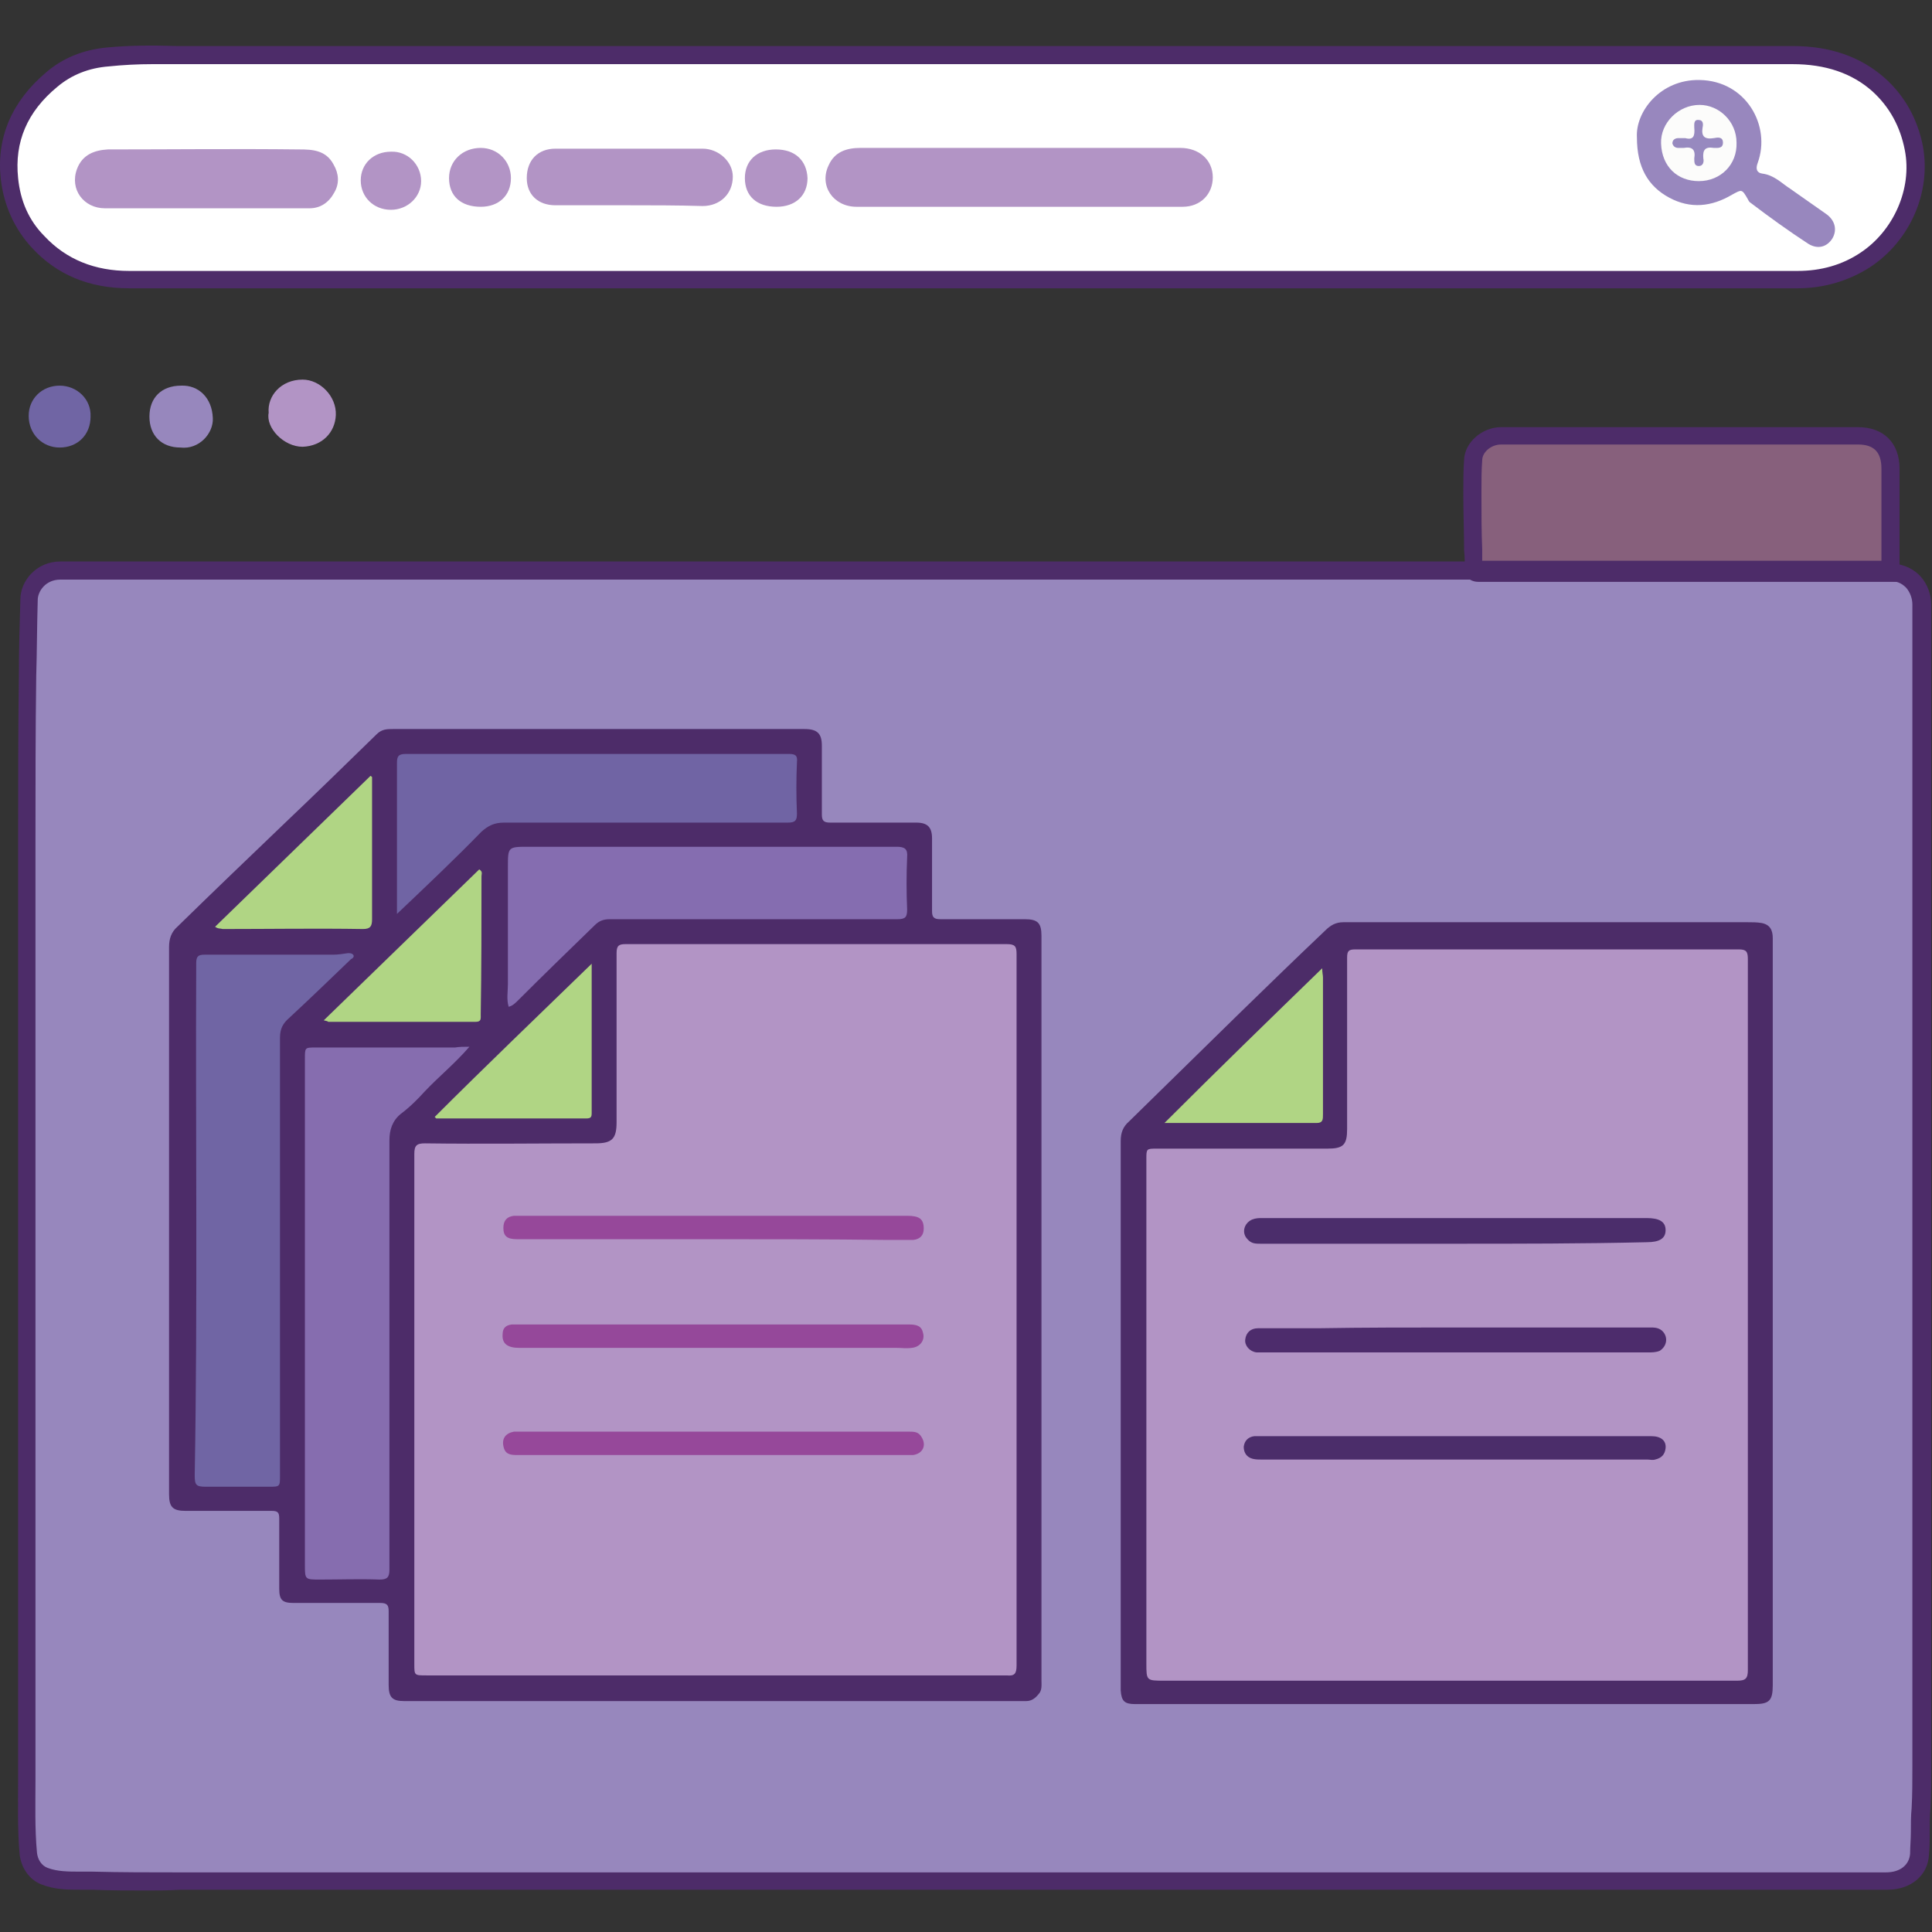 <?xml version="1.0" encoding="utf-8"?>
<!-- Generator: Adobe Illustrator 23.0.0, SVG Export Plug-In . SVG Version: 6.00 Build 0)  -->
<svg version="1.1" xmlns="http://www.w3.org/2000/svg" xmlns:xlink="http://www.w3.org/1999/xlink" x="0px" y="0px"
	 viewBox="0 0 256 256" style="enable-background:new 0 0 256 256;" xml:space="preserve">
<rect x="0" y="0" width="256" height="256" fill="#333333" stroke="none"/>
<style type="text/css">
	.st0{fill:#9787BD;}
	.st1{fill:#FFFFFF;}
	.st2{fill:#87607C;}
	.st3{fill:#B294C5;}
	.st4{fill:#7065A4;}
	.st5{fill:#4D2C69;}
	.st6{fill:#4C2C68;}
	.st7{fill:#9887BE;}
	.st8{fill:#866DAF;}
	.st9{fill:#856DB0;}
	.st10{fill:#7064A4;}
	.st11{fill:#B0D584;}
	.st12{fill:#FCFCFB;}
	.st13{fill:#96489A;}
	.st14{fill:#95489A;}
	.st15{fill:#4B2D6B;}
	.st16{fill:#4D2C6C;}
	.st17{fill:#4B2D6A;}
	.st18{fill:#9789BF;}
</style>
<g id="Layer_1">
	<g>
		<path class="st0" d="M250.9,76.4c2.5,0,4.1,2.1,4,4.3c-0.1,50.5,0,101,0,151.5c0,2.6,0.1,5.3-0.1,7.9c-0.1,2-0.1,4.1-0.2,6.1
			c-0.1,2.2-1.9,3.6-4.3,3.6c-7.1,0-14.3,0-21.4,0c-66.8,0-133.7,0-200.5,0c-5.3,0-10.6,0.1-15.8-0.1c-2.1-0.1-4.3,0.2-6.3-0.6
			c-1.2-0.5-2-1.7-2.1-3c-0.3-4.4-0.2-8.9-0.2-13.3c0-37.6,0-75.2,0-112.8c0-10-0.1-20,0.1-29.9C4,86.7,4,83.4,4.1,80
			c0-1.7,1.6-3.8,4.2-3.9c0.3,0,0.6,0,0.9,0c61.7,0,123.3,0,185,0c0.5,0,1,0,1.4,0c0.4-0.2,0.9-0.1,1.3-0.1c17.3,0,34.6,0,51.9,0
			C249.5,76,250.3,75.9,250.9,76.4z"/>
		<path class="st1" d="M128,7.8c36.6,0,73.2,0,109.9,0c4.3,0,8.2,1,11.4,3.9c2.5,2.2,4.1,5.1,4.7,8.4c1,5.7-1.6,11.7-6.4,14.8
			c-2.8,1.8-5.8,2.6-9,2.6c-73.7,0-147.4,0-221.1,0c-4.7,0-8.8-1.5-12.1-5c-2.2-2.4-3.4-5.2-3.8-8.4c-0.6-5.4,1.6-9.7,5.6-13.1
			c2.1-1.7,4.6-2.7,7.4-3c4.1-0.4,8.3-0.2,12.4-0.2C60.7,7.8,94.3,7.8,128,7.8z"/>
		<path class="st2" d="M250.9,76.4c-18,0-36.1,0-54.1,0c-0.4,0-0.8,0.1-1.1-0.2c0-3.4-0.2-6.7-0.1-10.1c0-1.6,0-3.2,0.1-4.8
			c0.1-1.7,1.8-3.2,3.7-3.2c3.1,0,6.2,0,9.3,0c12.6,0,25.3,0,37.9,0c2.8,0,4.3,1.5,4.3,4.3C250.9,67.1,250.9,71.7,250.9,76.4z"/>
		<path class="st3" d="M35.6,54.7c-0.2-2.2,1.6-4.4,4.5-4.4c2.3,0,4.5,2.2,4.4,4.7c-0.1,2.3-1.8,4.1-4.4,4.2
			C37.6,59.2,35.2,56.7,35.6,54.7z"/>
		<path class="st0" d="M23.9,59.3c-2.5,0-4.1-1.6-4.1-4.1c0-2.5,1.6-4.1,4.2-4.1c2.3-0.1,4.1,1.6,4.2,4.3
			C28.3,57.4,26.4,59.6,23.9,59.3z"/>
		<path class="st4" d="M7.9,59.3c-2.3,0-4.1-1.8-4.1-4.2c0-2.3,1.8-4,4.1-4c2.3,0,4.2,1.8,4.1,4.1C12,57.6,10.3,59.3,7.9,59.3z"/>
		<path class="st5" d="M138,173.5c0,16.4,0,32.7,0,49.1c0,0.7,0.1,1.4-0.4,1.9c-0.4,0.5-0.9,0.9-1.6,0.9c-0.3,0-0.7,0-1,0
			c-27.2,0-54.3,0-81.5,0c-1.5,0-2-0.5-2-2.1c0-3.3,0-6.5,0-9.8c0-0.8-0.2-1.1-1.1-1.1c-3.8,0-7.7,0-11.5,0c-1.5,0-1.9-0.4-1.9-1.9
			c0-3.1,0-6.2,0-9.3c0-0.8-0.2-1-1-1c-3.8,0-7.6,0-11.4,0c-1.7,0-2.2-0.5-2.2-2.2c0-3.1,0-6.2,0-9.3c0-21.1,0-42.1,0-63.2
			c0-1.1,0.3-2,1.1-2.7c4.7-4.6,9.4-9.1,14.2-13.7c4.1-3.9,8.1-7.8,12.2-11.8c0.7-0.7,1.4-0.7,2.2-0.7c18.2,0,36.3,0,54.5,0
			c1.7,0,2.3,0.6,2.3,2.2c0,3,0,6.1,0,9.1c0,0.8,0.2,1.1,1.1,1.1c3.8,0,7.6,0,11.4,0c1.5,0,2.1,0.6,2.1,2.1c0,3.2,0,6.4,0,9.6
			c0,0.8,0.2,1.1,1.1,1.1c3.7,0,7.5,0,11.2,0c1.7,0,2.2,0.5,2.2,2.2C138,140.5,138,157,138,173.5C138,173.5,138,173.5,138,173.5z"/>
		<path class="st6" d="M234.9,174c0,16.4,0,32.9,0,49.3c0,2.1-0.5,2.5-2.5,2.5c-27.3,0-54.7,0-82,0c-1.4,0-1.8-0.4-1.9-1.8
			c0-0.5,0-1,0-1.6c0-23.7,0-47.4,0-71.2c0-1.1,0.3-1.9,1.1-2.6c4.9-4.8,9.8-9.6,14.7-14.4c3.8-3.7,7.5-7.3,11.3-10.9
			c0.7-0.7,1.4-1.1,2.4-1.1c17.9,0,35.8,0,53.6,0c0.6,0,1.2,0,1.8,0.1c1.1,0.2,1.5,0.9,1.5,2c0,4.7,0,9.3,0,14
			C234.9,150.2,234.9,162.1,234.9,174z"/>
		<path class="st3" d="M135.1,27.4c-7.2,0-14.4,0-21.6,0c-3.1,0-5-2.8-3.7-5.5c0.8-1.8,2.4-2.3,4.2-2.3c7.4,0,14.9,0,22.3,0
			c6.7,0,13.4,0,20.1,0c2.5,0,4.3,1.6,4.3,3.9c0,2.2-1.6,3.9-4,3.9C149.5,27.4,142.3,27.4,135.1,27.4z"/>
		<path class="st3" d="M27.3,27.6c-4.5,0-8.9,0-13.4,0c-2.8,0-4.7-2.5-3.7-5.2c0.7-1.9,2.3-2.5,4.1-2.6c8.5,0,16.9-0.1,25.4,0
			c1.7,0,3.5,0.1,4.5,2c0.7,1.2,0.8,2.5,0.1,3.7c-0.7,1.3-1.8,2.1-3.3,2.1C36.4,27.6,31.8,27.6,27.3,27.6z"/>
		<path class="st7" d="M216.9,18.2c-0.2-3.4,3.1-7.7,8.3-7.6c6.2,0.1,9.5,6.1,7.7,11c-0.3,0.8-0.1,1.3,0.6,1.4
			c1.6,0.2,2.6,1.3,3.7,2c1.6,1.1,3.1,2.2,4.7,3.3c1.2,0.8,1.6,2.1,0.9,3.3c-0.7,1.1-1.9,1.5-3.2,0.7c-2.6-1.7-5.1-3.5-7.6-5.4
			c-0.2-0.1-0.3-0.3-0.4-0.5c-0.8-1.4-0.8-1.3-2.1-0.6c-2.7,1.6-5.5,1.9-8.3,0.4C218.4,24.7,216.9,22.2,216.9,18.2z"/>
		<path class="st3" d="M83.2,27.2c-3.2,0-6.4,0-9.6,0c-2.3,0-3.8-1.4-3.8-3.6c0-2.4,1.5-3.9,3.8-3.9c6.5,0,13,0,19.5,0
			c2.1,0,4,1.7,4,3.7c0,2.3-1.7,3.9-4,3.9C89.7,27.2,86.4,27.2,83.2,27.2C83.2,27.2,83.2,27.2,83.2,27.2z"/>
		<path class="st3" d="M63.7,27.4c-2.6,0-4.2-1.4-4.2-3.8c0-2.3,1.8-4,4.2-4c2.3,0,4,1.8,4,4C67.7,25.9,66.1,27.4,63.7,27.4z"/>
		<path class="st3" d="M102.9,27.4c-2.6,0-4.2-1.4-4.2-3.8c0-2.3,1.6-3.8,4.1-3.8c2.6,0,4.1,1.5,4.2,3.8
			C107,25.9,105.4,27.4,102.9,27.4z"/>
		<path class="st3" d="M55.8,24c0,2.1-1.8,3.8-4,3.8c-2.3,0-4-1.7-4-3.9c0-2.2,1.7-3.8,4-3.8C54,20,55.8,21.8,55.8,24z"/>
		<path class="st3" d="M134.7,173.6c0,15.7,0,31.4,0,47.1c0,1.1-0.3,1.4-1.3,1.3c-25.6,0-51.3,0-76.9,0c-1.6,0-1.6,0-1.6-1.5
			c0-22.5,0-45.1,0-67.6c0-1.1,0.3-1.4,1.4-1.4c7.5,0.1,15.1,0,22.6,0c2.2,0,2.8-0.6,2.8-2.8c0-7.5,0-14.9,0-22.4
			c0-1,0.3-1.2,1.2-1.2c16.8,0,33.7,0,50.5,0c1.1,0,1.3,0.3,1.3,1.3C134.7,142.1,134.7,157.9,134.7,173.6z"/>
		<path class="st8" d="M62.2,138.7c-1.9,2.2-4,3.9-5.9,5.9c-1,1.1-2,2.1-3.2,3c-1.1,0.9-1.5,2.1-1.5,3.5c0,9.1,0,18.2,0,27.3
			c0,9.9,0,19.7,0,29.6c0,1-0.3,1.3-1.3,1.3c-2.6-0.1-5.2,0-7.9,0c-2,0-2,0-2-2c0-9.6,0-19.2,0-28.8c0-12.7,0-25.5,0-38.2
			c0-1.5,0-1.5,1.4-1.5c6.2,0,12.3,0,18.5,0C60.9,138.7,61.4,138.7,62.2,138.7z"/>
		<path class="st4" d="M35.9,126.5c2.7,0,5.5,0,8.2,0c0.7,0,1.3-0.1,2-0.2c0.3,0,0.5,0,0.7,0.2c0.2,0.3-0.1,0.5-0.3,0.6
			c-2.7,2.6-5.4,5.2-8.2,7.8c-0.8,0.7-1.2,1.4-1.2,2.6c0,19.3,0,38.6,0,58c0,1.5,0,1.5-1.5,1.5c-2.8,0-5.5,0-8.3,0
			c-1.3,0-1.5-0.2-1.5-1.5c0.4-22.6,0.1-45.3,0.2-67.9c0-0.9,0.3-1.1,1.1-1.1C30.1,126.5,33,126.5,35.9,126.5z"/>
		<path class="st9" d="M67.4,133.4c-0.3-1-0.1-2-0.1-3c0-5.2,0-10.3,0-15.5c0-2.7,0-2.7,2.8-2.7c16.2,0,32.4,0,48.7,0
			c1.1,0,1.5,0.3,1.4,1.4c-0.1,2.3-0.1,4.6,0,6.9c0,1-0.2,1.3-1.3,1.3c-11.1,0-22.2,0-33.3,0c-1.6,0-3.2,0-4.8,0
			c-0.8,0-1.4,0.2-2,0.8c-3.4,3.3-6.8,6.6-10.1,9.9C68.3,132.9,67.9,133.3,67.4,133.4z"/>
		<path class="st10" d="M52.6,121.1c0-0.6,0-0.9,0-1.2c0-6.3,0-12.6,0-18.8c0-0.9,0.2-1.2,1.2-1.2c16.9,0,33.8,0,50.7,0
			c0.9,0,1.2,0.2,1.1,1.1c-0.1,2.3-0.1,4.5,0,6.8c0,0.9-0.2,1.2-1.2,1.2c-12.5,0-25,0-37.6,0c-1.3,0-2.1,0.4-3,1.2
			C60.3,113.8,56.6,117.3,52.6,121.1z"/>
		<path class="st11" d="M78.4,127.7c0,6.8,0,13.3,0,19.8c0,0.5-0.1,0.7-0.7,0.7c-6.6,0-13.3,0-19.9,0c0,0,0,0-0.2-0.2
			C64.4,141.2,71.3,134.6,78.4,127.7z"/>
		<path class="st11" d="M42.9,135.2c7-6.8,13.8-13.4,20.6-20c0.5,0.3,0.3,0.6,0.3,0.9c0,6.1,0,12.2-0.1,18.3c0,0.6,0.1,1-0.7,1
			c-6.5,0-13,0-19.5,0C43.4,135.3,43.3,135.3,42.9,135.2z"/>
		<path class="st11" d="M28.5,122.8c6.9-6.7,13.7-13.3,20.6-20c0.1,0.1,0.2,0.1,0.2,0.2c0,0.3,0,0.6,0,1c0,5.9,0,11.9,0,17.8
			c0,0.9-0.2,1.3-1.2,1.3c-6.2-0.1-12.4,0-18.6,0C29.2,123,28.9,123.1,28.5,122.8z"/>
		<path class="st3" d="M231.6,174.2c0,15.7,0,31.4,0,47.1c0,1.1-0.3,1.4-1.4,1.4c-25.3,0-50.6,0-75.9,0c-2.4,0-2.4,0-2.4-2.3
			c0-22.3,0-44.6,0-66.8c0-1.4,0-1.4,1.4-1.4c7.5,0,15.1,0,22.6,0c2.1,0,2.6-0.5,2.6-2.6c0-7.6,0-15.2,0-22.7c0-0.9,0.2-1.1,1.1-1.1
			c16.9,0,33.8,0,50.8,0c1,0,1.2,0.3,1.2,1.3C231.6,142.6,231.6,158.4,231.6,174.2z"/>
		<path class="st11" d="M175.2,128.3c0,0.6,0.1,0.9,0.1,1.2c0,6.1,0,12.1,0,18.2c0,0.6,0,1.1-0.8,1.1c-6.6,0-13.2,0-20.2,0
			C161.3,141.8,168.2,135.1,175.2,128.3z"/>
		<path class="st12" d="M230.1,18.9c0.1,2.9-2.1,5.1-5,5.1c-2.8,0-4.9-1.9-5-5c-0.1-2.7,2.3-5.1,5.1-5.1
			C227.8,13.9,230.1,16.1,230.1,18.9z"/>
		<path class="st13" d="M94.4,164.2c-8.6,0-17.3,0-25.9,0c-1.3,0-1.8-0.4-1.8-1.5c0-1,0.5-1.5,1.4-1.6c0.5,0,1,0,1.6,0
			c16.8,0,33.7,0,50.5,0c1.6,0,2.2,0.4,2.2,1.7c0,0.9-0.5,1.4-1.4,1.5c-1.1,0-2.3,0-3.4,0C109.7,164.2,102,164.2,94.4,164.2z"/>
		<path class="st14" d="M94.4,178.6c-8.5,0-17.1,0-25.6,0c-1.6,0-2.3-0.6-2.2-1.8c0-0.8,0.4-1.2,1.2-1.3c0.2,0,0.4,0,0.7,0
			c17.3,0,34.6,0,51.9,0c0.9,0,1.7,0.1,1.9,1.1c0.3,1-0.4,1.9-1.5,2c-0.7,0.1-1.3,0-2,0C110.7,178.6,102.5,178.6,94.4,178.6z"/>
		<path class="st13" d="M94.4,192.8c-8.6,0-17.3,0-25.9,0c-0.9,0-1.6-0.1-1.8-1.2c-0.2-1,0.3-1.7,1.4-1.9c0.3,0,0.6,0,0.9,0
			c17.1,0,34.3,0,51.4,0c0.7,0,1.3,0,1.7,0.7c0.7,1.1,0.2,2.2-1.1,2.4c-0.4,0-0.7,0-1.1,0C111.4,192.8,102.9,192.8,94.4,192.8z"/>
		<path class="st15" d="M192.7,164.8c-8.6,0-17.1,0-25.7,0c-0.6,0-1.2,0-1.7-0.6c-0.8-0.8-0.5-2.1,0.6-2.6c0.5-0.2,0.9-0.2,1.4-0.2
			c17,0,33.9,0,50.9,0c1.7,0,2.5,0.5,2.5,1.6c0,1.1-0.8,1.6-2.5,1.6C209.7,164.8,201.2,164.8,192.7,164.8z"/>
		<path class="st16" d="M192.8,175.9c8.6,0,17.2,0,25.8,0c0.6,0,1.1,0,1.6,0.4c0.9,0.8,0.7,2.1-0.3,2.7c-0.5,0.2-1,0.2-1.5,0.2
			c-17,0-33.9,0-50.9,0c-0.3,0-0.7,0-1,0c-0.9-0.1-1.6-0.9-1.5-1.7c0.1-0.9,0.7-1.5,1.7-1.5c2.7,0,5.3,0,8,0
			C180.7,175.9,186.7,175.9,192.8,175.9z"/>
		<path class="st17" d="M192.9,190.3c8.6,0,17.3,0,25.9,0c1.3,0,2,0.6,1.9,1.6c-0.1,0.8-0.5,1.3-1.4,1.5c-0.3,0.1-0.7,0-1,0
			c-17,0-34,0-51.1,0c-0.4,0-0.8,0-1.2-0.1c-0.8-0.2-1.2-0.8-1.2-1.6c0.1-0.8,0.6-1.3,1.4-1.4c0.4,0,0.7,0,1.1,0
			C175.9,190.3,184.4,190.3,192.9,190.3z"/>
		<path class="st18" d="M223.3,18.3c1.1,0.3,1.3-0.3,1.2-1.4c0-0.4-0.1-1.1,0.6-1c0.6,0,0.6,0.6,0.5,1c-0.2,1.2,0.3,1.6,1.5,1.4
			c0.5-0.1,1.2-0.2,1.2,0.6c0,0.8-0.7,0.7-1.2,0.7c-1.2-0.2-1.5,0.3-1.4,1.4c0.1,0.4,0,1-0.6,1c-0.6,0-0.6-0.5-0.6-1
			c0.2-1.2-0.3-1.6-1.4-1.4c-0.2,0-0.4,0-0.7,0c-0.4,0-0.7-0.2-0.8-0.6c0-0.5,0.4-0.7,0.8-0.7C222.7,18.3,222.9,18.3,223.3,18.3z"/>
		<g>
			<path class="st5" d="M19.5,250.5c-2.4,0-4.9,0-7.3-0.1c-0.5,0-1,0-1.5,0c-1.7,0-3.4,0-5.2-0.7c-1.6-0.6-2.7-2.2-2.9-4
				c-0.3-3.3-0.2-6.7-0.2-9.9c0-1.2,0-2.3,0-3.5c0-32.6,0-65.2,0-97.8l0-15c0-2.6,0-5.1,0-7.7c0-7.3,0-14.8,0.1-22.3
				c0-3.4,0.1-6.7,0.2-10.1c0-2.4,2.1-5,5.3-5c0.2,0,0.4,0,0.6,0l0.3,0h185c0.3,0,0.7,0,1,0l0.3,0c0.5-0.1,1-0.1,1.4-0.1l21.1,0
				c10.3,0,20.6,0,30.9,0l0.3,0c0.6,0,1.3,0,2.1,0.4c1.3,0.1,2.6,0.7,3.5,1.7c0.9,1,1.4,2.4,1.4,3.7c0,42,0,83.9,0,125.9v25.7
				c0,0.7,0,1.5,0,2.2c0,1.9,0,3.8-0.1,5.7c-0.1,1.1-0.1,2.1-0.1,3.2c0,1,0,1.9-0.1,2.9c-0.1,2.8-2.4,4.7-5.5,4.7
				c-7.1,0-14.3,0-21.4,0l-200.5,0c-1.4,0-2.9,0-4.3,0C22.3,250.5,20.9,250.5,19.5,250.5z M11.2,248c0.3,0,0.6,0,1,0
				c3.8,0.1,7.7,0.1,11.5,0.1c1.4,0,2.9,0,4.3,0l50.1,0l150.4,0c7.1,0,14.3,0,21.4,0c1.9,0,3.1-1,3.2-2.5c0-0.9,0.1-1.9,0.1-2.8
				c0-1.1,0-2.2,0.1-3.2c0.1-1.8,0.1-3.7,0.1-5.6c0-0.7,0-1.5,0-2.2V206c0-42,0-83.9,0-125.9c0-0.8-0.3-1.6-0.8-2.2
				c-0.4-0.4-1-0.9-2.1-0.9h-0.4l-0.3-0.3c-0.1-0.1-0.4-0.1-0.9-0.1c-0.1,0-0.3,0-0.4,0c-10.3,0-20.6,0-30.9,0l-21,0
				c-0.4,0-0.7,0-0.9,0.1l-0.2,0.1l-0.6,0c-0.3,0-0.7,0-1,0L8,76.8c-2,0-3,1.6-3,2.7c-0.1,3.4-0.1,6.7-0.2,10.1
				c-0.1,7.4-0.1,14.9-0.1,22.2c0,2.6,0,5.1,0,7.7l0,15c0,32.6,0,65.2,0,97.8c0,1.2,0,2.3,0,3.5c0,3.2-0.1,6.5,0.2,9.7
				c0.1,0.9,0.6,1.7,1.4,2c1.3,0.5,2.8,0.5,4.3,0.5C10.8,248,11,248,11.2,248z"/>
			<path class="st5" d="M123.7,38.2c-35.5,0-71.1,0-106.6,0c-5.3,0-9.6-1.8-12.9-5.4c-2.3-2.5-3.7-5.6-4.1-9.1
				c-0.6-5.5,1.5-10.3,6-14.1c2.2-1.9,4.9-3,8-3.3c3.1-0.3,6.2-0.3,9.3-0.2c1.1,0,2.2,0,3.3,0c25.8,0,51.7,0,77.5,0l47.4,0
				c28.6,0,57.3,0,85.9,0c0,0,0,0,0,0c5,0,9,1.4,12.2,4.2c2.7,2.4,4.4,5.5,5.1,9.1c1.1,6.1-1.7,12.5-7,16c-2.8,1.8-6.1,2.8-9.6,2.8
				C200,38.2,161.9,38.2,123.7,38.2z M20.2,8.5c-1.9,0-3.9,0.1-5.8,0.3C11.8,9,9.5,9.9,7.6,11.5c-4,3.3-5.7,7.3-5.2,12.1
				c0.3,3,1.4,5.6,3.5,7.7c2.9,3.1,6.7,4.6,11.2,4.6c73.7,0,147.4,0,221.1,0c3.1,0,5.9-0.8,8.3-2.4c4.4-2.9,6.9-8.5,5.9-13.6
				c-0.6-3.1-2-5.7-4.3-7.8c-2.7-2.4-6.2-3.6-10.6-3.6c0,0,0,0,0,0c-28.6,0-57.3,0-85.9,0l-47.4,0c-25.8,0-51.7,0-77.5,0
				c-1.1,0-2.2,0-3.3,0C22.3,8.5,21.3,8.5,20.2,8.5z"/>
			<path class="st5" d="M195.9,77.1c-0.4,0-1-0.1-1.5-0.6l-0.3-0.3l0-0.4c0-1,0-2-0.1-2.9c0-2.3-0.1-4.8-0.1-7.2l0-0.7
				c0-1.3,0-2.7,0.1-4.1c0.1-2.3,2.4-4.3,4.9-4.3c2.1,0,4.2,0,6.3,0l41,0c3.4,0,5.5,2.1,5.5,5.5c0,3.2,0,6.4,0,9.6l0,5.4l-5,0
				c-16.7,0-33.5,0-50.2,0l-0.2,0C196.2,77.1,196,77.1,195.9,77.1z M196.4,74.7c16.7,0,33.5,0,50.2,0h2.7v-3c0-3.2,0-6.4,0-9.6
				c0-2.2-1-3.2-3.1-3.2l-41,0c-2.1,0-4.2,0-6.3,0c-1.3,0-2.5,1-2.5,2.1c-0.1,1.3-0.1,2.7-0.1,4l0,0.7c0,2.3,0,4.7,0.1,7.1
				C196.4,73.4,196.4,74,196.4,74.7z"/>
		</g>
	</g>
</g>
<g id="Layer_2">
</g>
</svg>
